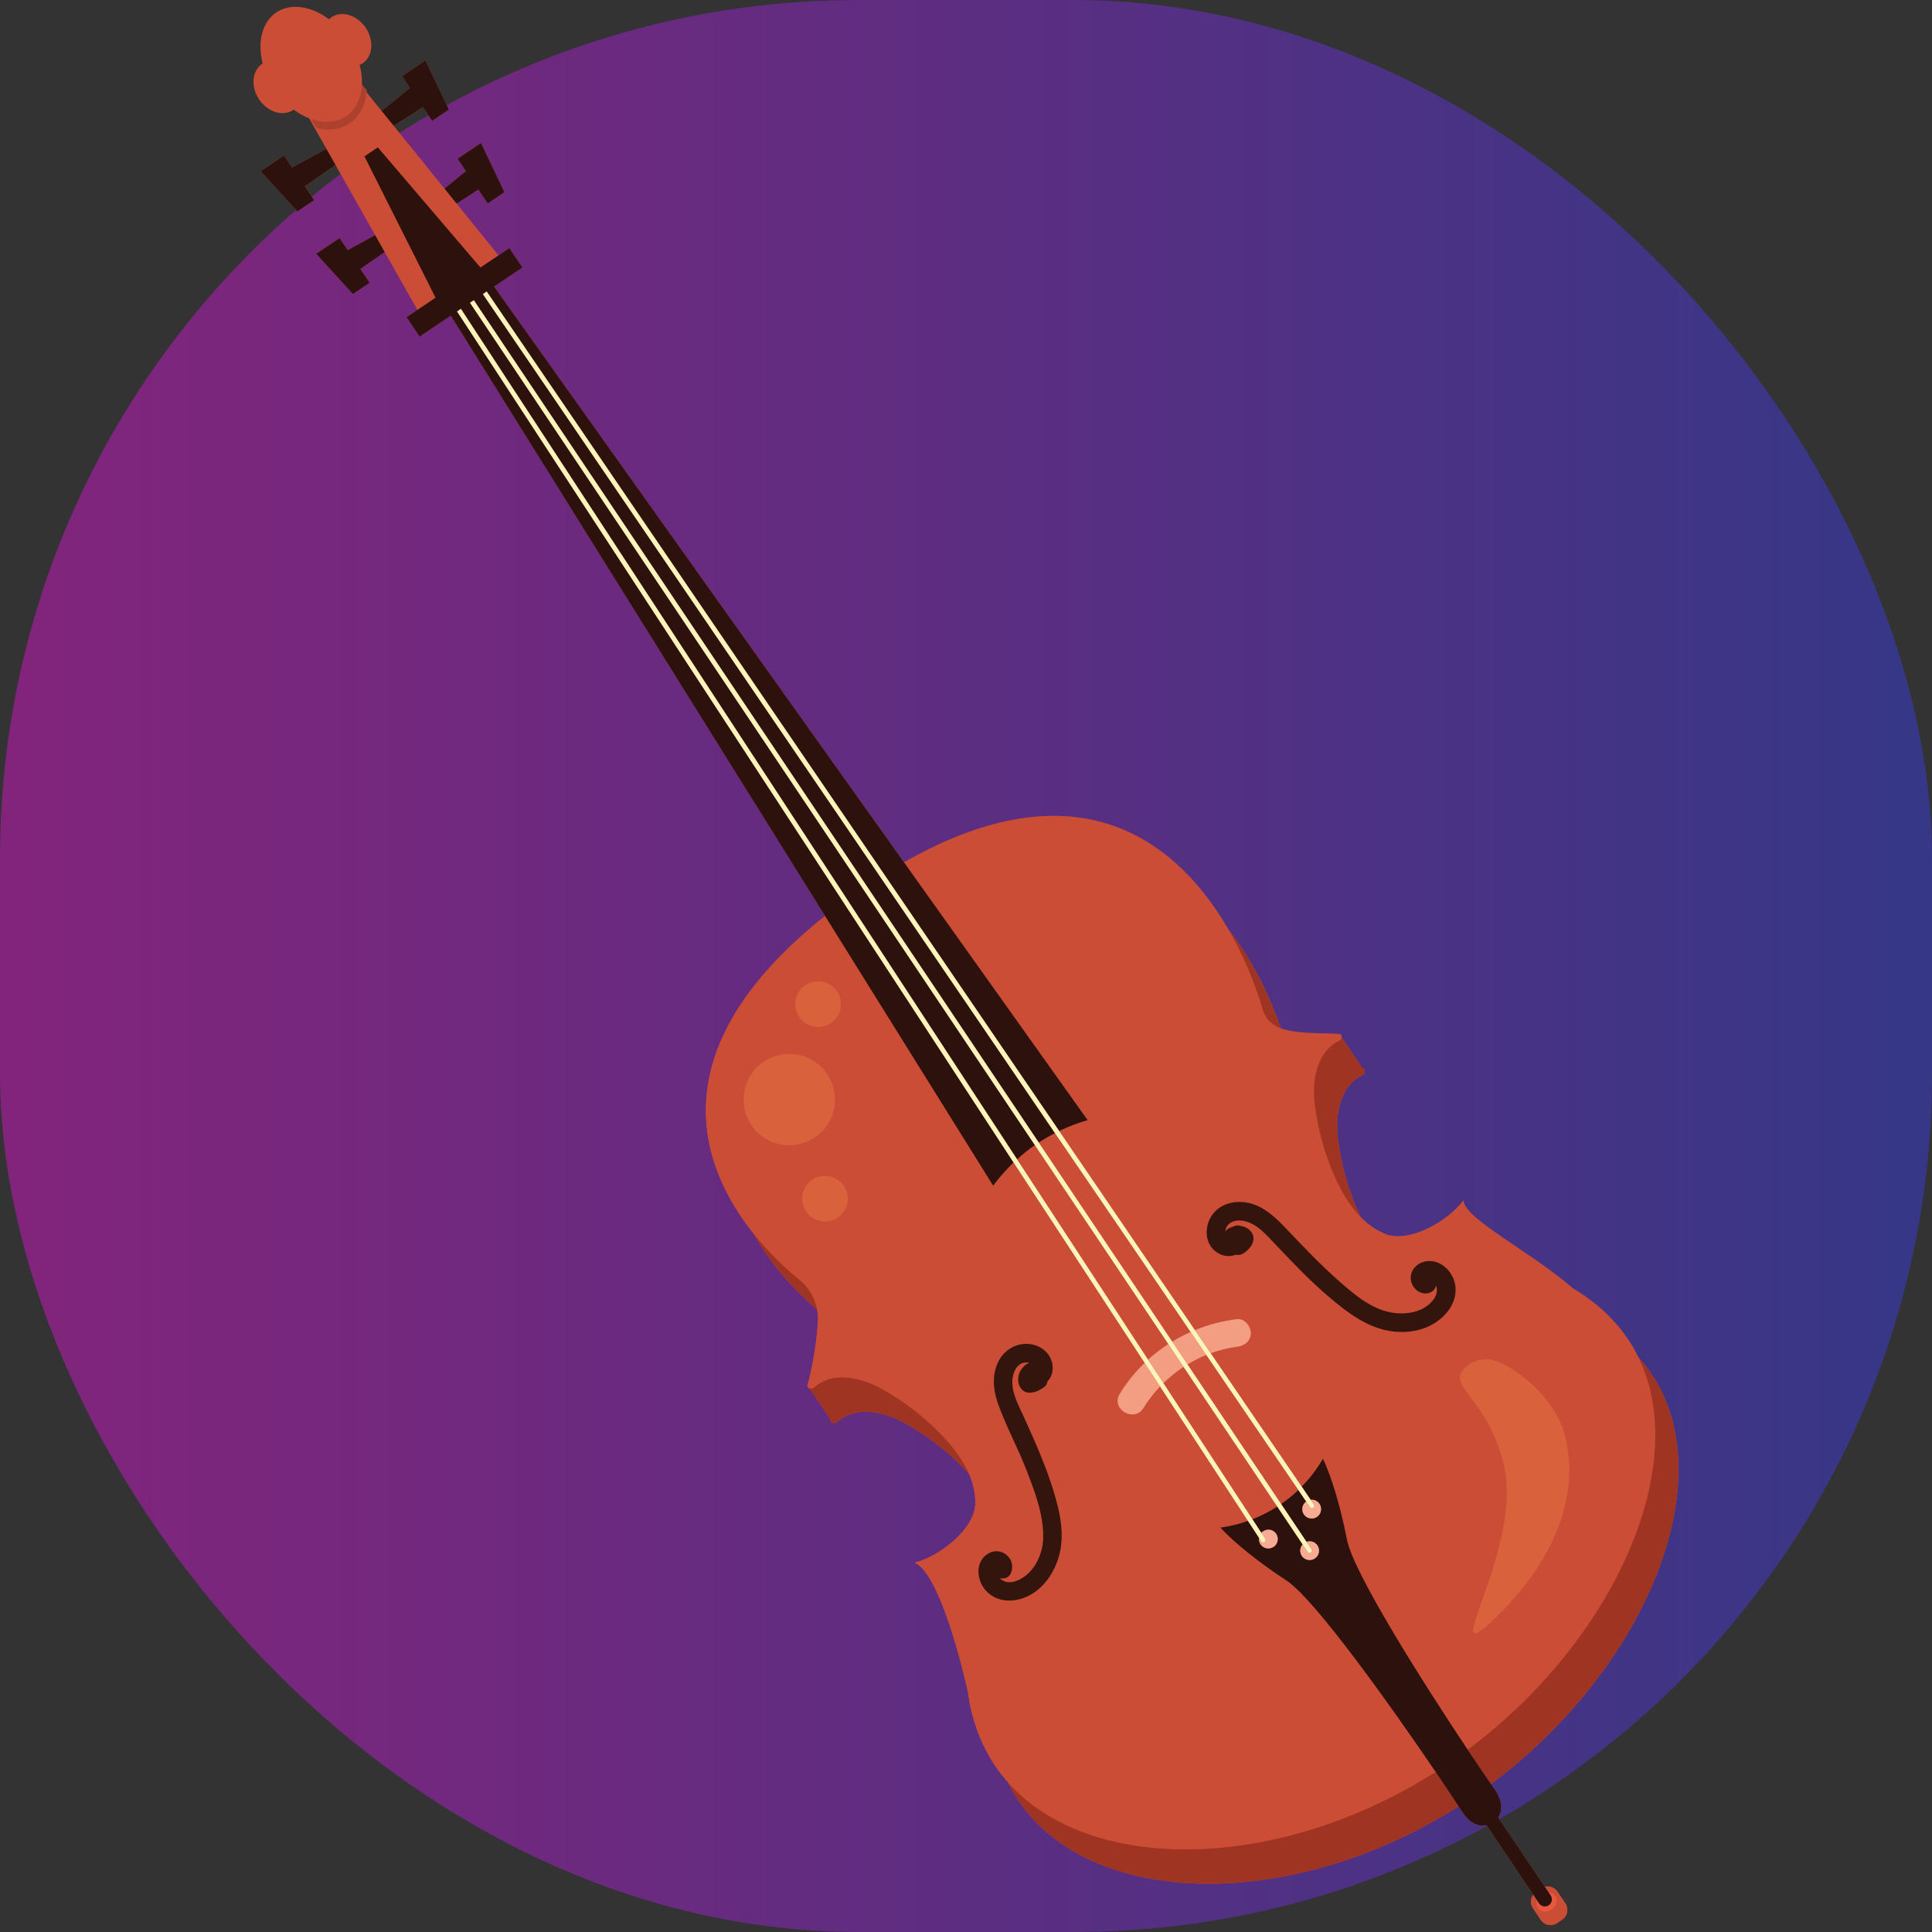 <svg width="36" height="36" viewBox="0 0 36 36" fill="none" xmlns="http://www.w3.org/2000/svg">
<rect x="0" y="0" width="36" height="36" fill="#333333" stroke="none"/>
<rect width="36" height="36" rx="16" fill="url(#paint0_linear_14_16869)"/>
<path d="M29.019 35.246C28.967 35.168 28.872 35.137 28.787 35.16L27.916 33.864C28.014 33.721 27.98 33.525 27.856 33.35C27.834 33.318 27.808 33.281 27.782 33.243C30.658 31.098 32.111 27.594 30.777 25.61C30.702 25.497 30.619 25.392 30.53 25.292C30.476 25.181 30.416 25.072 30.346 24.969C30.079 24.571 29.727 24.252 29.313 24.009C28.529 23.323 27.273 22.703 27.27 22.365C26.96 22.775 26.243 23.166 25.811 22.991C25.633 22.919 25.484 22.809 25.355 22.678L25.348 22.664C25.133 22.213 24.992 21.723 24.93 21.215C24.878 20.792 24.955 20.238 25.393 20.031C25.446 19.99 25.445 19.912 25.39 19.908L24.999 19.326C25.003 19.296 24.991 19.269 24.959 19.266C24.7 19.244 24.174 19.276 23.867 19.16C23.721 18.735 23.417 17.991 22.888 17.314C22.036 15.844 20.236 14.131 16.845 16.067L9.206 5.34L9.735 4.985L9.492 4.623L9.289 4.759L8.509 3.794L8.913 3.532L9.087 3.791L9.399 3.581L8.964 2.664L8.526 2.958L8.682 3.189L8.282 3.514L7.338 2.347L7.879 1.995L8.052 2.252L8.364 2.042L7.929 1.125L7.491 1.418L7.639 1.639L7.112 2.068L6.829 1.718C6.83 1.707 6.831 1.696 6.832 1.684L6.744 1.576C6.749 1.459 6.735 1.334 6.701 1.208C6.72 1.2 6.739 1.192 6.756 1.18C6.948 1.052 6.974 0.755 6.814 0.517C6.654 0.28 6.369 0.192 6.178 0.32C6.16 0.332 6.146 0.346 6.132 0.36C5.804 0.114 5.421 0.05 5.149 0.232C4.879 0.414 4.793 0.79 4.895 1.184L4.886 1.189C4.694 1.318 4.668 1.615 4.828 1.852C4.988 2.09 5.273 2.178 5.464 2.049L5.472 2.042C5.565 2.112 5.663 2.167 5.761 2.205L6.082 2.773L5.445 3.122L5.293 2.896L4.856 3.19L5.541 3.94L5.854 3.73L5.68 3.472L6.252 3.074L6.99 4.381L6.479 4.661L6.328 4.435L5.891 4.729L6.576 5.479L6.889 5.269L6.715 5.011L7.168 4.696L7.778 5.775L7.576 5.91L7.82 6.272L8.4 5.882L15.374 17.068C12.24 19.565 13.051 21.738 14.033 22.974C14.391 23.621 14.888 24.113 15.228 24.404C15.24 24.472 15.245 24.541 15.242 24.612C15.219 25.051 15.112 25.599 15.047 25.811C15.037 25.841 15.058 25.863 15.087 25.87L15.478 26.452C15.462 26.504 15.533 26.534 15.591 26.501C15.949 26.174 16.491 26.311 16.862 26.519C17.31 26.768 17.71 27.084 18.047 27.453L18.06 27.467C18.131 27.635 18.175 27.814 18.175 28.005C18.174 28.472 17.541 28.987 17.044 29.12C17.204 29.187 17.358 29.438 17.496 29.755L17.476 29.761C17.486 29.765 17.496 29.772 17.506 29.778C17.816 30.5 18.039 31.542 18.039 31.542C18.046 31.599 18.056 31.656 18.066 31.712L18.071 31.739C18.081 31.794 18.093 31.848 18.106 31.901L18.107 31.908C18.134 32.01 18.163 32.111 18.198 32.211C18.203 32.227 18.208 32.243 18.214 32.258C18.227 32.292 18.241 32.325 18.254 32.359C18.268 32.392 18.281 32.425 18.296 32.457C18.309 32.486 18.322 32.514 18.336 32.542C18.355 32.581 18.375 32.62 18.396 32.659C18.408 32.681 18.42 32.703 18.432 32.725C18.467 32.785 18.503 32.845 18.543 32.903C18.614 33.01 18.694 33.109 18.778 33.205C18.794 33.237 18.81 33.269 18.827 33.3C18.839 33.322 18.851 33.344 18.863 33.366C18.898 33.426 18.934 33.486 18.974 33.545C20.336 35.571 24.081 35.627 27.178 33.658C27.202 33.695 27.224 33.73 27.244 33.761C27.36 33.942 27.529 34.047 27.699 34.01L28.57 35.305C28.516 35.376 28.51 35.475 28.562 35.553L28.713 35.777C28.779 35.875 28.912 35.901 29.01 35.836L29.112 35.767C29.209 35.701 29.235 35.568 29.17 35.47L29.019 35.246Z" fill="#CC4D36"/>
<path d="M17.476 29.761C17.486 29.765 17.496 29.772 17.506 29.778L17.496 29.755L17.476 29.761Z" fill="#9F3422"/>
<path d="M27.348 32.603C27.519 32.86 27.669 33.08 27.781 33.242C30.658 31.098 32.111 27.593 30.777 25.61C30.701 25.497 30.619 25.392 30.53 25.292C31.523 27.316 30.076 30.57 27.348 32.603Z" fill="#9F3422"/>
<path d="M16.431 25.878C16.059 25.67 15.517 25.533 15.16 25.859C15.135 25.874 15.108 25.876 15.087 25.871L15.478 26.452C15.462 26.504 15.533 26.534 15.591 26.501C15.949 26.174 16.491 26.311 16.862 26.519C17.31 26.769 17.71 27.084 18.047 27.453L18.059 27.467C17.956 27.225 17.794 27.007 17.616 26.812C17.279 26.443 16.879 26.127 16.431 25.878Z" fill="#9F3422"/>
<path d="M24.498 20.573C24.561 21.082 24.702 21.572 24.916 22.023C25.03 22.26 25.171 22.491 25.355 22.678L25.348 22.664C25.133 22.213 24.992 21.723 24.93 21.214C24.878 20.792 24.955 20.238 25.392 20.03C25.445 19.99 25.445 19.912 25.39 19.907L24.999 19.326C24.996 19.348 24.984 19.372 24.961 19.389C24.524 19.597 24.447 20.151 24.498 20.573Z" fill="#9F3422"/>
<path d="M18.778 33.205C18.794 33.237 18.81 33.269 18.828 33.3C18.839 33.322 18.851 33.344 18.863 33.366C18.898 33.426 18.935 33.486 18.974 33.545C20.337 35.571 24.081 35.627 27.178 33.658C27.071 33.493 26.924 33.272 26.75 33.015C23.815 34.883 20.299 34.929 18.778 33.205Z" fill="#9F3422"/>
<path d="M23.726 19.084C23.764 19.115 23.812 19.14 23.867 19.16C23.721 18.735 23.416 17.991 22.888 17.314C23.275 17.981 23.467 18.597 23.525 18.8C23.585 19.009 23.718 19.077 23.726 19.084Z" fill="#9F3422"/>
<path d="M14.901 23.85C14.676 23.666 14.346 23.368 14.033 22.974C14.391 23.621 14.888 24.113 15.228 24.404C15.189 24.188 15.075 23.991 14.901 23.85Z" fill="#9F3422"/>
<path d="M22.186 24.82L19.658 21.114C19.556 21.166 19.454 21.224 19.355 21.289L21.843 24.999C21.953 24.932 22.067 24.872 22.186 24.82Z" fill="#CC4D36"/>
<path d="M26.75 33.015C25.921 31.794 24.495 29.791 23.97 29.45C23.482 29.132 22.99 28.742 22.741 28.465C22.915 28.441 23.087 28.399 23.254 28.34L21.616 25.835C21.5 25.957 21.396 26.091 21.309 26.233C21.137 26.517 20.692 26.258 20.864 25.974C20.995 25.759 21.152 25.566 21.329 25.396L18.887 21.661C18.749 21.793 18.622 21.938 18.507 22.093L15.374 17.068C12.24 19.565 13.051 21.738 14.033 22.974C14.346 23.368 14.676 23.666 14.901 23.85C15.075 23.991 15.189 24.188 15.228 24.404C15.24 24.471 15.245 24.541 15.242 24.612C15.219 25.05 15.112 25.599 15.047 25.811C15.037 25.841 15.058 25.863 15.087 25.87C15.109 25.876 15.135 25.873 15.16 25.859C15.517 25.533 16.059 25.67 16.431 25.877C16.879 26.127 17.279 26.443 17.616 26.811C17.794 27.006 17.956 27.225 18.059 27.467C18.131 27.635 18.175 27.814 18.174 28.005C18.174 28.471 17.541 28.987 17.044 29.12C17.204 29.187 17.358 29.438 17.496 29.755L17.506 29.778C17.816 30.5 18.039 31.542 18.039 31.542C18.046 31.599 18.056 31.656 18.066 31.712L18.071 31.739C18.081 31.794 18.093 31.848 18.105 31.901L18.107 31.908C18.134 32.01 18.163 32.111 18.198 32.211C18.203 32.226 18.208 32.242 18.214 32.258C18.226 32.292 18.24 32.325 18.254 32.359C18.267 32.392 18.281 32.425 18.296 32.457C18.309 32.486 18.322 32.514 18.336 32.542C18.355 32.581 18.375 32.62 18.396 32.659C18.408 32.681 18.419 32.703 18.432 32.724C18.467 32.785 18.503 32.845 18.543 32.903C18.614 33.01 18.694 33.109 18.778 33.205C20.299 34.929 23.815 34.883 26.75 33.015ZM14.886 18.481C15.014 18.283 15.277 18.226 15.474 18.353C15.672 18.481 15.729 18.744 15.602 18.942C15.475 19.139 15.211 19.196 15.014 19.069C14.816 18.942 14.759 18.678 14.886 18.481ZM14.246 21.206C13.851 20.951 13.737 20.424 13.991 20.029C14.246 19.634 14.772 19.52 15.168 19.774C15.563 20.029 15.677 20.556 15.422 20.951C15.168 21.346 14.641 21.46 14.246 21.206ZM15.73 22.566C15.602 22.764 15.339 22.82 15.141 22.693C14.944 22.566 14.887 22.303 15.014 22.105C15.141 21.907 15.405 21.85 15.602 21.978C15.8 22.105 15.857 22.368 15.73 22.566ZM18.379 29.648C18.2 29.458 18.157 29.113 18.403 28.955C18.657 28.79 18.964 29.058 18.828 29.329C18.791 29.405 18.702 29.425 18.628 29.405C18.654 29.433 18.687 29.455 18.722 29.468C18.867 29.518 19.035 29.428 19.141 29.335C19.325 29.174 19.431 28.91 19.438 28.668C19.452 28.236 19.282 27.794 19.129 27.398C18.964 26.971 18.739 26.565 18.589 26.134C18.502 25.884 18.484 25.607 18.606 25.366C18.712 25.155 18.93 25.024 19.167 25.042C19.413 25.061 19.624 25.25 19.615 25.508C19.612 25.601 19.573 25.682 19.516 25.742C19.513 25.778 19.499 25.811 19.469 25.836C19.353 25.934 19.123 26.025 19.017 25.861C18.94 25.742 18.965 25.578 19.061 25.479C19.092 25.441 19.132 25.412 19.178 25.394C19.158 25.389 19.138 25.387 19.119 25.387C19 25.389 18.924 25.481 18.889 25.586C18.793 25.875 18.982 26.189 19.097 26.444C19.293 26.877 19.486 27.314 19.627 27.769C19.761 28.202 19.862 28.669 19.696 29.107C19.598 29.366 19.425 29.601 19.175 29.731C18.918 29.864 18.59 29.871 18.379 29.648Z" fill="#CC4D36"/>
<path d="M21.678 25.772L23.337 28.309C23.497 28.247 23.652 28.168 23.8 28.073L22.054 25.469C21.92 25.558 21.794 25.66 21.678 25.772Z" fill="#CC4D36"/>
<path d="M22.128 25.424L23.872 28.025C23.987 27.945 24.095 27.858 24.193 27.764L22.477 25.247C22.357 25.296 22.24 25.355 22.128 25.424Z" fill="#CC4D36"/>
<path d="M21.77 25.045L19.283 21.337C19.168 21.417 19.057 21.507 18.952 21.603L21.392 25.335C21.51 25.228 21.637 25.131 21.77 25.045Z" fill="#CC4D36"/>
<path d="M18.886 21.661L8.517 5.804L8.588 5.755L18.952 21.603C19.057 21.507 19.167 21.417 19.283 21.337L8.758 5.642L8.829 5.594L19.355 21.289C19.454 21.224 19.556 21.166 19.658 21.114L8.998 5.48L9.069 5.432L19.736 21.074C19.91 20.991 20.087 20.923 20.267 20.873L16.844 16.067L9.206 5.34L9.735 4.985L9.491 4.623L9.289 4.759L8.952 4.985L7.04 2.746L6.791 2.914L8.116 5.547L7.777 5.775L7.576 5.91L7.819 6.272L8.4 5.882L15.374 17.068L18.506 22.093C18.622 21.938 18.749 21.793 18.886 21.661Z" fill="#2C110C"/>
<path d="M29.019 35.246C28.967 35.168 28.872 35.137 28.787 35.16L28.859 35.267C28.909 35.27 28.954 35.292 28.982 35.333C29.033 35.409 29.002 35.52 28.912 35.581C28.823 35.641 28.708 35.628 28.657 35.552C28.629 35.511 28.626 35.46 28.642 35.413L28.57 35.305C28.516 35.376 28.51 35.476 28.562 35.553L28.713 35.778C28.779 35.876 28.912 35.902 29.01 35.836L29.112 35.767C29.209 35.702 29.235 35.569 29.17 35.471L29.019 35.246Z" fill="#CC4D36"/>
<path d="M28.859 35.501C28.799 35.542 28.718 35.526 28.678 35.466L28.642 35.413C28.626 35.46 28.629 35.511 28.657 35.551C28.708 35.628 28.823 35.641 28.912 35.58C29.002 35.52 29.033 35.409 28.982 35.333C28.954 35.292 28.909 35.27 28.859 35.267L28.895 35.32C28.935 35.38 28.919 35.461 28.859 35.501Z" fill="#E9573E"/>
<path d="M28.678 35.466C28.718 35.526 28.799 35.542 28.859 35.501C28.919 35.461 28.935 35.38 28.895 35.32L28.859 35.267L28.787 35.16L27.916 33.864C28.014 33.721 27.98 33.525 27.856 33.349C27.834 33.318 27.808 33.281 27.782 33.242C27.669 33.08 27.519 32.86 27.348 32.603C26.528 31.374 25.217 29.304 25.099 28.691C24.989 28.119 24.813 27.516 24.651 27.181C24.542 27.369 24.409 27.544 24.255 27.701L24.422 27.946C24.489 27.939 24.557 27.971 24.593 28.033C24.641 28.117 24.612 28.224 24.528 28.272C24.445 28.32 24.337 28.291 24.289 28.207C24.244 28.128 24.267 28.03 24.34 27.979L24.193 27.764C24.095 27.858 23.987 27.945 23.872 28.025L24.345 28.73C24.423 28.702 24.512 28.733 24.555 28.807C24.603 28.891 24.574 28.998 24.49 29.046C24.407 29.094 24.299 29.065 24.251 28.982C24.213 28.914 24.224 28.833 24.273 28.778L23.8 28.073C23.652 28.168 23.497 28.247 23.338 28.309L23.503 28.563C23.516 28.549 23.53 28.537 23.547 28.527C23.631 28.479 23.738 28.508 23.786 28.591C23.834 28.675 23.805 28.782 23.721 28.83C23.637 28.878 23.53 28.849 23.482 28.766C23.462 28.731 23.456 28.693 23.461 28.656L23.254 28.34C23.087 28.399 22.915 28.441 22.742 28.465C22.99 28.742 23.482 29.132 23.971 29.45C24.495 29.791 25.921 31.794 26.75 33.015C26.924 33.272 27.071 33.493 27.178 33.658C27.202 33.695 27.225 33.73 27.245 33.761C27.36 33.942 27.529 34.047 27.699 34.01L28.57 35.305L28.642 35.413L28.678 35.466Z" fill="#2C110C"/>
<path d="M23.05 25.095C23.188 25.079 23.307 24.989 23.307 24.838C23.307 24.712 23.189 24.564 23.05 24.581C22.778 24.613 22.515 24.683 22.267 24.785L22.56 25.215C22.72 25.157 22.884 25.116 23.05 25.095Z" fill="#F39D83"/>
<path d="M20.864 25.974C20.692 26.258 21.137 26.517 21.309 26.233C21.396 26.091 21.5 25.957 21.616 25.835L21.329 25.396C21.152 25.566 20.995 25.759 20.864 25.974Z" fill="#F39D83"/>
<path d="M22.128 25.424C22.24 25.356 22.357 25.296 22.477 25.247L22.186 24.82C22.067 24.872 21.953 24.932 21.843 24.999L22.128 25.424Z" fill="#F39D83"/>
<path d="M21.678 25.772C21.794 25.66 21.92 25.558 22.054 25.469L21.77 25.045C21.637 25.131 21.51 25.228 21.392 25.335L21.678 25.772Z" fill="#F39D83"/>
<path d="M23.564 28.735L23.541 28.742C23.526 28.742 23.513 28.735 23.504 28.723L23.461 28.656C23.456 28.693 23.462 28.731 23.482 28.766C23.53 28.849 23.637 28.878 23.721 28.83C23.805 28.782 23.834 28.675 23.786 28.591C23.738 28.507 23.631 28.478 23.547 28.527C23.53 28.536 23.516 28.549 23.503 28.563L23.577 28.675C23.59 28.695 23.584 28.722 23.564 28.735Z" fill="#F6AB95"/>
<path d="M24.471 28.095L24.447 28.102C24.433 28.102 24.42 28.096 24.411 28.084L24.34 27.978C24.267 28.03 24.244 28.128 24.289 28.207C24.337 28.291 24.444 28.32 24.528 28.272C24.612 28.224 24.641 28.116 24.593 28.033C24.557 27.97 24.489 27.939 24.422 27.946L24.483 28.035C24.496 28.055 24.491 28.082 24.471 28.095Z" fill="#F6AB95"/>
<path d="M24.427 28.93L24.403 28.937C24.389 28.937 24.375 28.931 24.367 28.918L24.273 28.778C24.224 28.833 24.213 28.914 24.251 28.981C24.299 29.065 24.406 29.094 24.49 29.046C24.574 28.998 24.603 28.891 24.555 28.807C24.512 28.733 24.423 28.702 24.345 28.729L24.439 28.87C24.452 28.89 24.447 28.917 24.427 28.93Z" fill="#F6AB95"/>
<path d="M22.266 24.785L19.736 21.074L9.069 5.432L8.998 5.48L19.658 21.114L22.186 24.82L22.477 25.247L24.193 27.764L24.339 27.979L24.411 28.084C24.419 28.096 24.433 28.103 24.447 28.103L24.471 28.095C24.491 28.082 24.496 28.055 24.482 28.035L24.422 27.946L24.255 27.701L22.559 25.215L22.266 24.785Z" fill="#FFF4BB"/>
<path d="M21.843 24.999L19.355 21.289L8.829 5.594L8.758 5.642L19.283 21.337L21.77 25.045L22.054 25.47L23.8 28.073L24.273 28.778L24.367 28.918C24.375 28.931 24.389 28.938 24.403 28.938L24.427 28.93C24.447 28.917 24.452 28.89 24.439 28.87L24.345 28.73L23.872 28.025L22.128 25.424L21.843 24.999Z" fill="#FFF4BB"/>
<path d="M21.392 25.335L18.952 21.603L8.588 5.755L8.517 5.804L18.886 21.661L21.329 25.396L21.616 25.835L23.254 28.34L23.461 28.656L23.504 28.723C23.512 28.735 23.526 28.742 23.541 28.742L23.564 28.735C23.584 28.722 23.59 28.695 23.577 28.675L23.503 28.563L23.337 28.309L21.678 25.772L21.392 25.335Z" fill="#FFF4BB"/>
<path d="M27.819 30.19C28.897 29.166 29.44 27.961 29.173 26.796C28.987 25.983 28.078 25.346 27.727 25.33C27.556 25.322 27.387 25.385 27.273 25.512C26.976 25.845 27.712 26.058 28.015 27.266C28.41 28.837 26.741 31.214 27.819 30.19Z" fill="#D9623D"/>
<path d="M15.602 21.978C15.405 21.851 15.141 21.908 15.014 22.105C14.887 22.303 14.944 22.566 15.142 22.693C15.339 22.821 15.602 22.764 15.73 22.566C15.857 22.368 15.8 22.105 15.602 21.978Z" fill="#D9623D"/>
<path d="M15.014 19.069C15.211 19.196 15.474 19.139 15.602 18.942C15.729 18.744 15.672 18.48 15.474 18.353C15.277 18.226 15.013 18.283 14.886 18.481C14.759 18.678 14.816 18.942 15.014 19.069Z" fill="#D9623D"/>
<path d="M15.422 20.951C15.677 20.556 15.563 20.029 15.168 19.774C14.772 19.52 14.245 19.634 13.991 20.029C13.737 20.424 13.851 20.951 14.246 21.206C14.641 21.46 15.168 21.346 15.422 20.951Z" fill="#D9623D"/>
<path d="M22.682 23.341C22.798 23.415 22.922 23.421 23.024 23.38C23.067 23.39 23.112 23.385 23.152 23.364C23.294 23.289 23.433 23.097 23.31 22.948C23.257 22.884 23.185 22.851 23.11 22.843C23.067 22.826 23.022 22.833 22.983 22.854C22.967 22.858 22.951 22.864 22.936 22.87L22.923 22.876L22.903 22.885L22.899 22.888C22.874 22.902 22.852 22.92 22.831 22.942C22.832 22.93 22.835 22.918 22.838 22.906C22.872 22.79 22.981 22.74 23.096 22.742C23.383 22.746 23.593 23.008 23.774 23.197C24.095 23.535 24.417 23.873 24.773 24.175C25.119 24.468 25.502 24.759 25.966 24.811C26.255 24.843 26.56 24.787 26.797 24.61C27.01 24.453 27.164 24.205 27.113 23.932C27.062 23.667 26.811 23.437 26.529 23.512C26.39 23.55 26.279 23.676 26.287 23.824C26.295 23.978 26.426 24.113 26.583 24.101C26.665 24.094 26.748 24.037 26.756 23.951L26.766 23.975C26.796 24.076 26.751 24.172 26.685 24.248C26.5 24.46 26.185 24.503 25.922 24.456C25.521 24.385 25.169 24.067 24.876 23.804C24.548 23.51 24.247 23.189 23.943 22.87C23.755 22.674 23.544 22.477 23.271 22.416C23.014 22.359 22.73 22.424 22.578 22.651C22.434 22.867 22.447 23.192 22.682 23.341Z" fill="#34150E"/>
<path d="M19.696 29.107C19.863 28.669 19.761 28.202 19.627 27.769C19.486 27.314 19.293 26.877 19.097 26.444C18.983 26.189 18.793 25.875 18.889 25.587C18.925 25.481 19 25.389 19.119 25.387C19.138 25.387 19.158 25.389 19.178 25.394C19.132 25.412 19.092 25.441 19.062 25.479C18.965 25.578 18.941 25.742 19.017 25.861C19.123 26.025 19.353 25.934 19.469 25.836C19.499 25.811 19.513 25.778 19.516 25.742C19.574 25.682 19.612 25.602 19.615 25.508C19.625 25.25 19.413 25.061 19.167 25.042C18.931 25.024 18.712 25.156 18.606 25.366C18.484 25.608 18.503 25.884 18.589 26.134C18.739 26.565 18.964 26.971 19.129 27.398C19.282 27.794 19.452 28.237 19.438 28.669C19.431 28.91 19.325 29.175 19.141 29.335C19.035 29.429 18.868 29.518 18.722 29.468C18.687 29.455 18.654 29.433 18.628 29.405C18.703 29.425 18.791 29.405 18.828 29.329C18.964 29.058 18.657 28.79 18.403 28.955C18.158 29.114 18.2 29.459 18.379 29.648C18.59 29.871 18.918 29.864 19.176 29.731C19.425 29.601 19.598 29.366 19.696 29.107Z" fill="#34150E"/>
<path d="M7.879 1.995L8.052 2.252L8.364 2.042L7.928 1.125L7.491 1.418L7.639 1.639L7.112 2.067L7.337 2.346L7.879 1.995Z" fill="#2C110C"/>
<path d="M8.913 3.532L9.087 3.791L9.399 3.581L8.963 2.664L8.526 2.958L8.682 3.189L8.282 3.514L8.509 3.794L8.913 3.532Z" fill="#2C110C"/>
<path d="M5.444 3.122L5.293 2.896L4.856 3.19L5.541 3.94L5.853 3.73L5.68 3.472L6.252 3.074L6.081 2.773L5.444 3.122Z" fill="#2C110C"/>
<path d="M6.479 4.661L6.328 4.436L5.891 4.729L6.576 5.479L6.888 5.269L6.715 5.011L7.168 4.696L6.99 4.381L6.479 4.661Z" fill="#2C110C"/>
<path d="M6.449 2.166C6.265 2.29 6.029 2.3 5.795 2.217L5.888 2.383C6.107 2.444 6.331 2.421 6.513 2.299C6.704 2.171 6.81 1.957 6.829 1.718C6.829 1.707 6.831 1.696 6.832 1.684L6.744 1.576C6.732 1.826 6.634 2.042 6.449 2.166Z" fill="#AC412D"/>
<defs>
<linearGradient id="paint0_linear_14_16869" x1="0" y1="18" x2="36" y2="18" gradientUnits="userSpaceOnUse">
<stop stop-color="#83247C"/>
<stop offset="1" stop-color="#363787"/>
</linearGradient>
</defs>
</svg>
